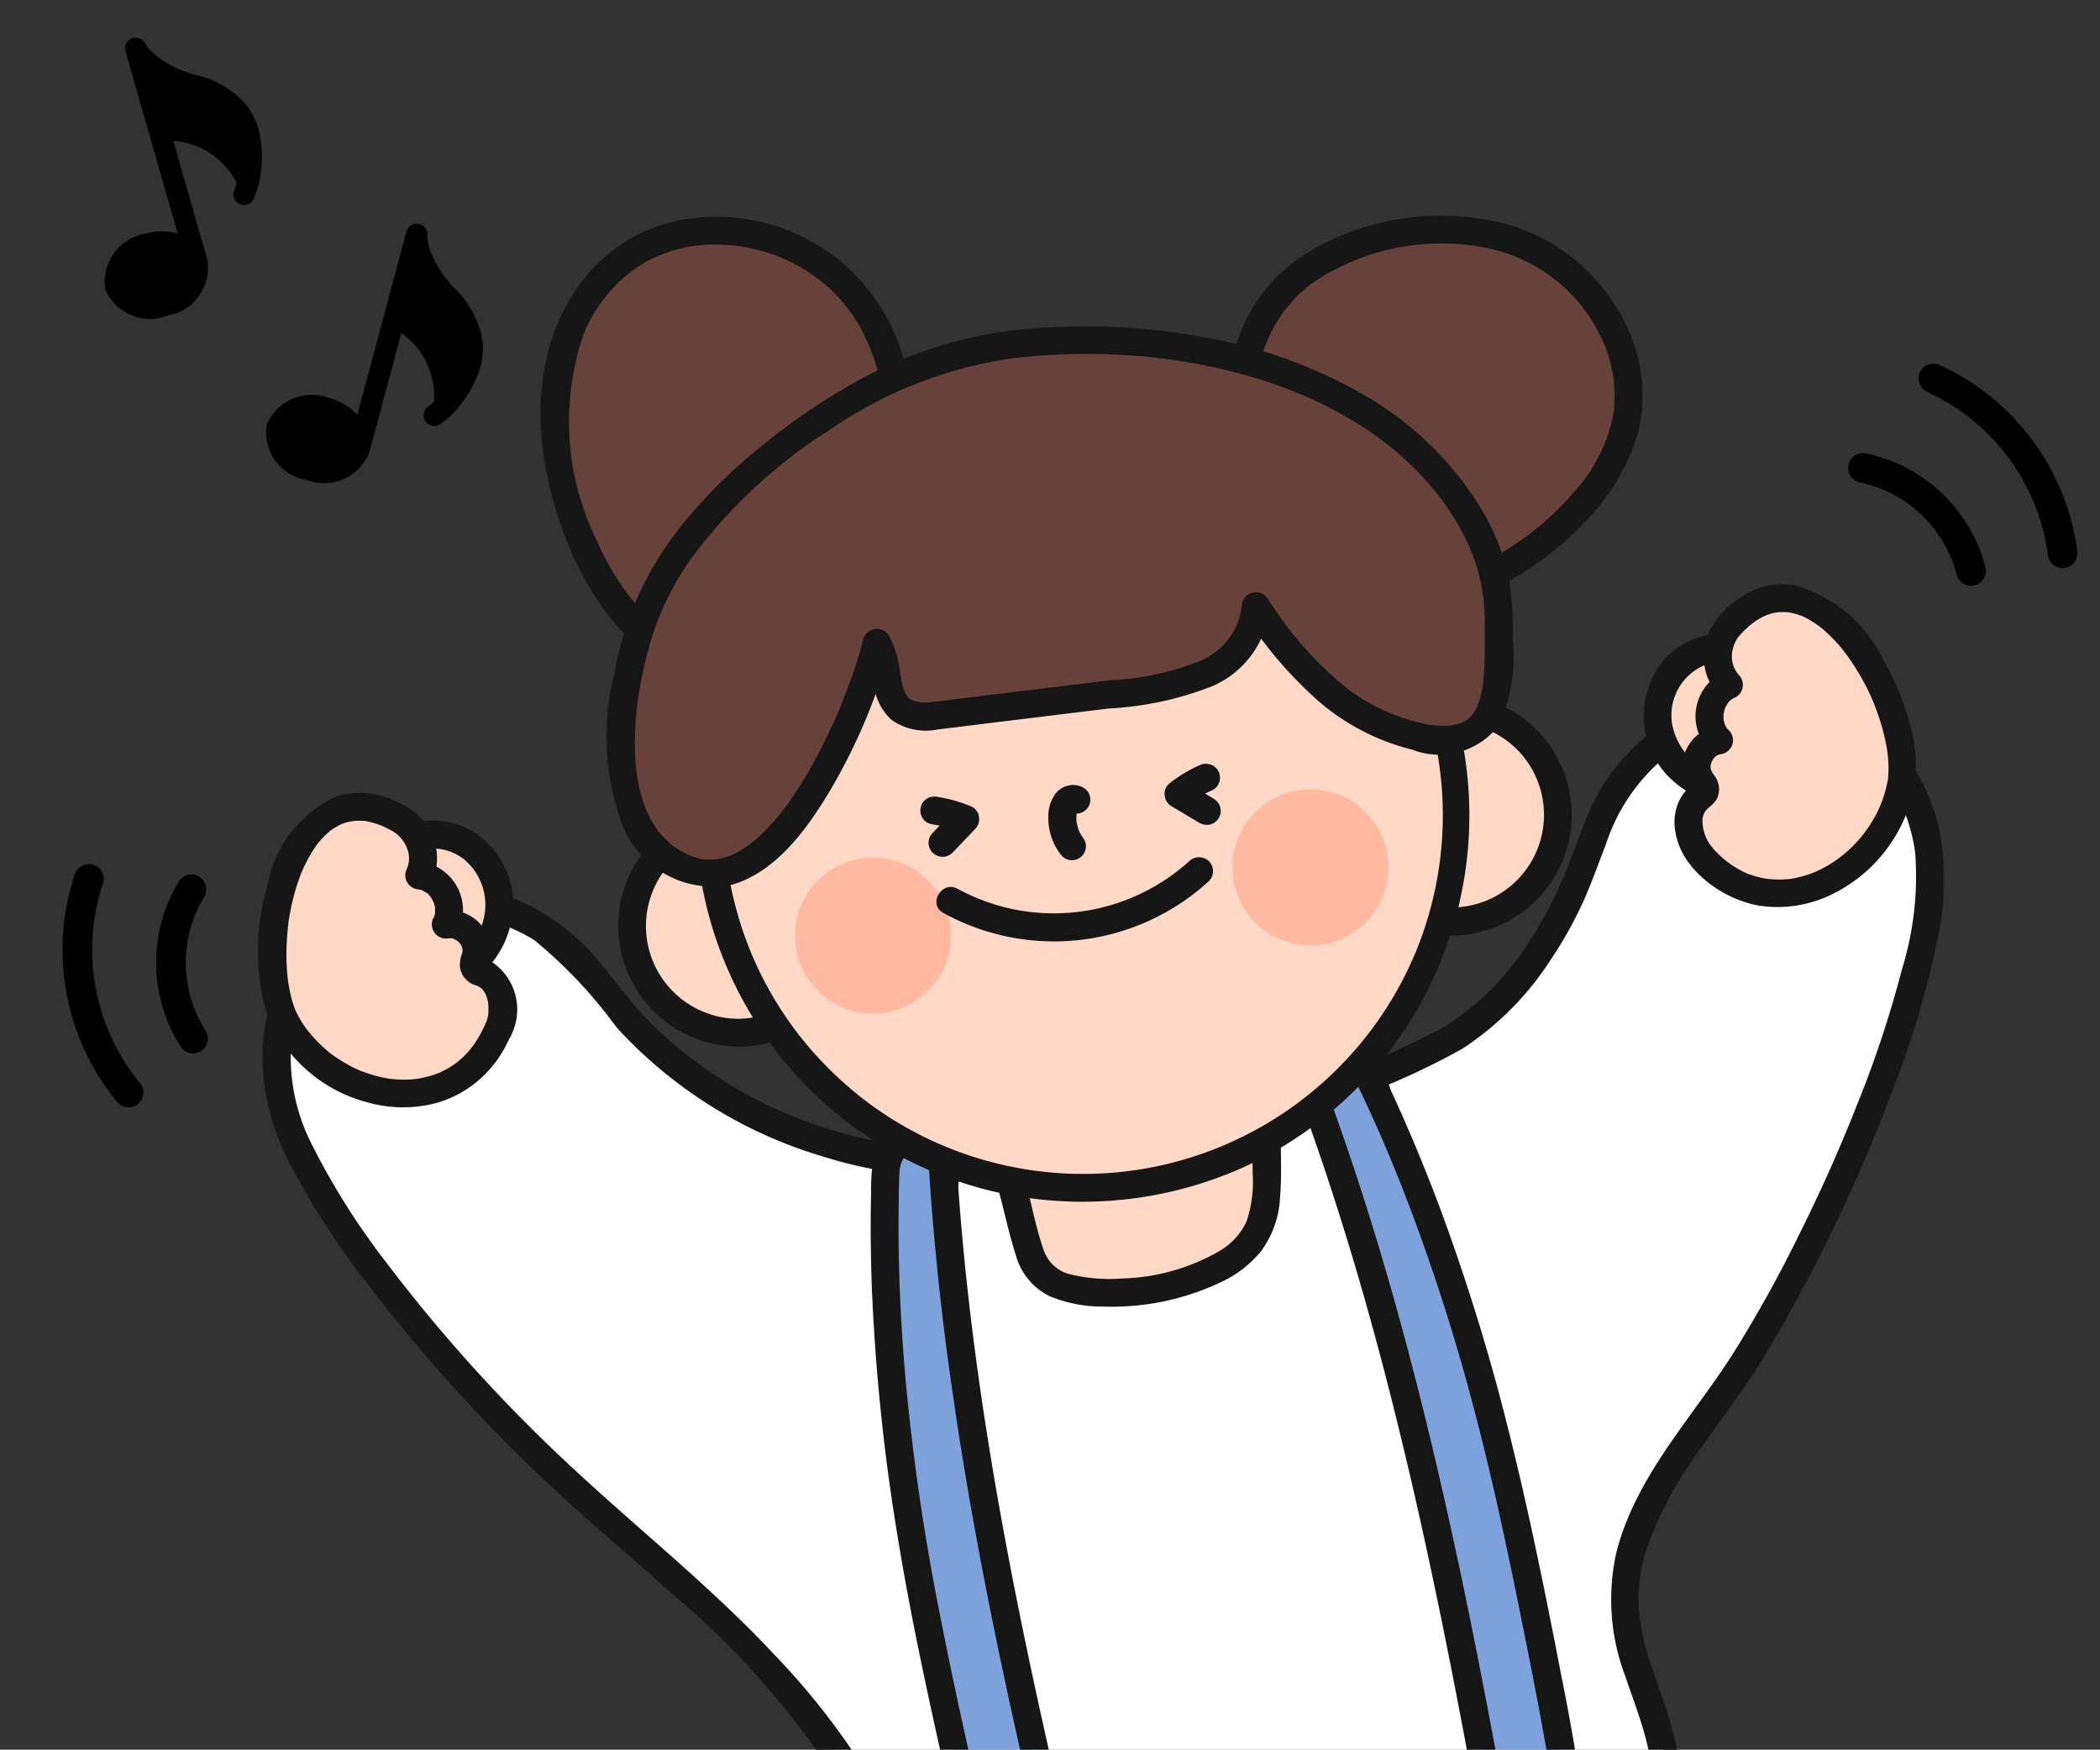 <svg xmlns="http://www.w3.org/2000/svg" xmlns:xlink="http://www.w3.org/1999/xlink" width="70.823" height="59" viewBox="0 0 70.823 59">
  <rect x="0" y="0" width="70.823" height="59" fill="#333333" stroke="none"/>
  <defs>
    <clipPath id="clip-path">
      <rect id="사각형_1069" data-name="사각형 1069" width="61.136" height="54" fill="#fff" stroke="#707070" stroke-width="1"/>
    </clipPath>
    <clipPath id="clip-path-2">
      <rect id="사각형_937" data-name="사각형 937" width="9.321" height="9.321" fill="#26282b"/>
    </clipPath>
  </defs>
  <g id="img" transform="translate(9.001 -0.942)">
    <g id="그룹_1296" data-name="그룹 1296" transform="translate(-2.001 5.942)">
      <g id="마스크_그룹_114" data-name="마스크 그룹 114" clip-path="url(#clip-path)">
        <g id="그룹_1295" data-name="그룹 1295" transform="translate(1.695 2.264)">
          <path id="패스_2293" data-name="패스 2293" d="M993.873,689.441q.04,2.831.081,5.663c.038,2.673.127,5.516,1.622,7.735,1.532,2.273,4.195,3.353,6.783,3.91.9.194,2.78.818,3.582.151.892-.743.618-3.015.7-4.029a2.132,2.132,0,0,0-.3-1.582,3.721,3.721,0,0,0-1.193-.672,3.939,3.939,0,0,1-1.549-1.747,9.533,9.533,0,0,1-1.069-4.249c-.021-1.418.638-2.33-.95-2.95a18.9,18.9,0,0,0-3.551-1" transform="translate(-968.291 -618.471)" fill="#ffd8c7"/>
          <path id="패스_2294" data-name="패스 2294" d="M992.373,688.448c.029,2.018.052,4.037.087,6.055a19.957,19.957,0,0,0,.574,5.133,8.163,8.163,0,0,0,2.637,4.13,11.881,11.881,0,0,0,4.26,2.125c.661.191,1.336.333,2,.5a7.161,7.161,0,0,0,2.086.288,1.837,1.837,0,0,0,1.621-.941,4.661,4.661,0,0,0,.41-1.943c.028-.591,0-1.184.023-1.775a2.462,2.462,0,0,0-.6-2.216,6.278,6.278,0,0,0-1.117-.584,2.683,2.683,0,0,1-.844-.723,7.059,7.059,0,0,1-1.114-2.256,8.98,8.98,0,0,1-.425-2.662c0-.563.147-1.125.115-1.687a1.716,1.716,0,0,0-.94-1.453,7.754,7.754,0,0,0-1.236-.492q-.7-.239-1.416-.423c-.454-.116-.911-.214-1.372-.3a.487.487,0,0,0-.582.33.476.476,0,0,0,.33.581,19.162,19.162,0,0,1,2.683.685,6.9,6.9,0,0,1,1.115.433c.063.035.124.073.184.113s-.075-.069.025.018l.06.054c.021.021.118.136.088.093-.043-.06.021.037.023.041l.049.091c-.048-.09,0,0,.011.046.008.03.037.212.023.076a2.332,2.332,0,0,1,.009.345c-.011.258-.05.514-.076.77a8.561,8.561,0,0,0,.118,2.343,9.919,9.919,0,0,0,.833,2.586,5.172,5.172,0,0,0,1.5,1.971,5.479,5.479,0,0,0,1,.519.916.916,0,0,1,.6.615,3.434,3.434,0,0,1,.019,1.013c-.015.252-.012.5-.011.757,0,.3,0,.606-.008.909,0,.153-.012.306-.024.458-.006.076-.013.151-.02.226,0,.042-.009.083-.015.124.01-.079-.01.06-.011.069a4,4,0,0,1-.083.393c-.017.065-.037.13-.059.194-.009.028-.02.055-.03.082-.037.1.027-.044-.019.043-.032.06-.063.12-.1.178-.014.022-.029.043-.044.065.05-.075.018-.02,0,0a1.618,1.618,0,0,1-.134.133c.071-.059-.084.045-.113.061-.077.043-.024.01,0,0-.034.013-.069.024-.1.034a1.725,1.725,0,0,1-.2.046c-.013,0-.091.011-.015,0l-.1.008c-.092.006-.184.008-.276.006a4.668,4.668,0,0,1-.913-.109c-.615-.121-1.225-.279-1.834-.424a12.6,12.6,0,0,1-4.06-1.65,7.113,7.113,0,0,1-2.741-3.344,14.325,14.325,0,0,1-.791-4.716c-.065-1.861-.064-3.726-.091-5.588q-.011-.728-.021-1.455a.474.474,0,0,0-.947,0" transform="translate(-967.264 -617.478)" fill="#161616"/>
          <path id="패스_2295" data-name="패스 2295" d="M1028.14,724.313a2.28,2.28,0,0,0-1.782.936,2.733,2.733,0,0,0-.006,1.792,3.378,3.378,0,0,1,.112,1.8,5.865,5.865,0,0,1-.971,1.458,1.48,1.48,0,0,0-.255,1.608,1.7,1.7,0,0,0,1.052.618c.6.15,1.227.188,1.811.378,1.381.449,1.914,2.108,2.98,2.954a1.619,1.619,0,0,0,1.769.368c.681-.428.592-1.526.4-2.4a56.846,56.846,0,0,0-2.021-7.066c-.345-.966-.833-2.044-1.741-2.363a3.135,3.135,0,0,0-1.352-.086" transform="translate(-989.655 -642.339)" fill="#fff"/>
          <path id="패스_2296" data-name="패스 2296" d="M1027,722.834a3.33,3.33,0,0,0-1.634.636,1.906,1.906,0,0,0-.652,1.572,17.655,17.655,0,0,0,.329,1.879,1.667,1.667,0,0,1-.092.886,2.939,2.939,0,0,1-.4.607,3.884,3.884,0,0,0-.906,1.536,1.534,1.534,0,0,0,.662,1.662,4.434,4.434,0,0,0,1.75.519,6.186,6.186,0,0,1,.9.2,2.012,2.012,0,0,1,.54.287c.068.048-.041-.034.024.017l.058.048q.058.049.113.1c.088.081.171.166.251.253.154.168.288.339.4.489.295.393.574.8.9,1.169.7.8,2.012,1.59,3,.782.836-.683.624-2,.423-2.912q-.438-2-1.019-3.962a33.613,33.613,0,0,0-1.256-3.7,3.037,3.037,0,0,0-2.271-2.085,3.974,3.974,0,0,0-1,0,.488.488,0,0,0-.474.472.476.476,0,0,0,.474.472,2.3,2.3,0,0,1,1.445.182,1.745,1.745,0,0,1,.421.389,3.648,3.648,0,0,1,.361.57,9.526,9.526,0,0,1,.535,1.321q.313.9.6,1.8.555,1.773.993,3.579c.133.546.273,1.1.368,1.65a2.814,2.814,0,0,1-.012,1.19.654.654,0,0,1-.218.341c.069-.056-.072.042-.068.039-.1.051.012.007-.1.035a.867.867,0,0,1-.257.01,2.049,2.049,0,0,1-1.086-.635,7.63,7.63,0,0,1-.768-.949,9.324,9.324,0,0,0-.827-1.024,3.317,3.317,0,0,0-1.153-.784,8.963,8.963,0,0,0-1.609-.355c-.4-.077-1.022-.183-1.176-.584-.133-.348.159-.822.389-1.126a4.763,4.763,0,0,0,.966-1.539,4.182,4.182,0,0,0-.149-2.046,3.6,3.6,0,0,1-.118-.886,1.4,1.4,0,0,1,.065-.4.714.714,0,0,1,.117-.226,2.3,2.3,0,0,1,1.408-.569.475.475,0,0,0,.331-.581.487.487,0,0,0-.582-.33" transform="translate(-988.643 -641.316)" fill="#161616"/>
          <path id="패스_2297" data-name="패스 2297" d="M1032.134,744.343a2.7,2.7,0,0,0-1.092.975,1.86,1.86,0,0,0-.369,1.44,1.288,1.288,0,0,0,.913.97,1.438,1.438,0,0,0,1.317-.394,1.618,1.618,0,0,0,.479-1.35,5.294,5.294,0,0,0-.515-1.563l-.3-.707a2.292,2.292,0,0,1-.239-.693.6.6,0,0,1,0-.077s.063-.177.029-.11a.44.44,0,0,1,.074-.1.482.482,0,0,1,.177-.09.694.694,0,0,1,.105-.024c-.08.008.151.019.071,0a.387.387,0,0,1,.3.228c0,.006.041.08.016.023a.961.961,0,0,1,.056.194c0-.019-.005-.08,0,.025a.981.981,0,0,1,0,.2c0-.025.013-.066-.009.023a1.219,1.219,0,0,1-.06.188,1.808,1.808,0,0,1-.18.309,4.688,4.688,0,0,1-.515.588c-.424.437.245,1.106.669.668.634-.654,1.312-1.507.942-2.47a1.4,1.4,0,0,0-.971-.888,1.423,1.423,0,0,0-1.3.379,1.383,1.383,0,0,0-.25,1.443c.17.51.419,1,.631,1.5a2.26,2.26,0,0,1,.315,1.317.593.593,0,0,1-.212.329.528.528,0,0,1-.345.136c-.112-.009.024.026-.083-.018.028.012-.078-.047-.083-.05.046.032-.052-.066-.019-.019a.65.65,0,0,1-.08-.138c.021.053-.01-.052-.012-.063a.3.3,0,0,1-.007-.11.847.847,0,0,1,.067-.274,1.911,1.911,0,0,1,.96-.99.475.475,0,0,0,.17-.646.486.486,0,0,0-.648-.169" transform="translate(-993.454 -654.265)" fill="#161616"/>
          <path id="패스_2298" data-name="패스 2298" d="M1052.18,716.283c-.608-1.938-.215-7.448-.292-8.552a70.184,70.184,0,0,0-1.375-9.786c-.467-2.191-.682-5.047,1.5-6.474a3.111,3.111,0,0,1,1.746-.331c1.569.012,3.36.125,4.34,1.348a5.016,5.016,0,0,1,.844,2.2c1.465,7.3.5,14.68-.086,22.03a.97.97,0,0,1-.216.646.813.813,0,0,1-.628.144q-2.681-.151-5.33-.555c-.217-.033-.382-.28-.5-.673" transform="translate(-1006.846 -619.635)" fill="#ffd8c7"/>
          <path id="패스_2299" data-name="패스 2299" d="M1051.6,715.131a5.754,5.754,0,0,1-.176-.822c0-.019-.02-.148,0-.028,0-.04-.01-.079-.015-.119-.01-.082-.019-.164-.027-.246q-.026-.261-.044-.522c-.054-.79-.066-1.584-.064-2.376,0-1.33.076-2.661.065-3.99-.008-.947-.131-1.9-.23-2.842q-.2-1.893-.5-3.773c-.2-1.228-.427-2.449-.683-3.666a11.028,11.028,0,0,1-.279-2.389,5.834,5.834,0,0,1,.111-1.215,4.028,4.028,0,0,1,.369-1.075,2.5,2.5,0,0,1,1.884-1.461,11.438,11.438,0,0,1,1.467,0,8.071,8.071,0,0,1,1.376.155,2.887,2.887,0,0,1,2.063,1.323,5.185,5.185,0,0,1,.5,1.513c.125.6.231,1.2.323,1.8.189,1.226.31,2.463.383,3.7a64.375,64.375,0,0,1-.046,7.449c-.143,2.516-.377,5.026-.59,7.537-.048.565-.057,1.189-.143,1.724a.534.534,0,0,1-.067.2c.022-.028.054.01-.033,0,.074.005-.108.007-.094.007-.286,0-.579-.029-.865-.049-1.249-.086-2.5-.211-3.738-.383l-.461-.065-.23-.034-.077-.012c-.051-.014-.048-.009.009.014-.057-.1.028.093-.03-.023.043.085-.036-.056-.038-.058a1.277,1.277,0,0,1-.115-.275.484.484,0,0,0-.582-.33.478.478,0,0,0-.331.581,1.88,1.88,0,0,0,.4.749,1.114,1.114,0,0,0,.708.293q1,.148,2.011.263.985.112,1.973.188.5.039,1.009.069a1.944,1.944,0,0,0,.809-.059c.7-.264.688-1.027.739-1.654q.079-.981.165-1.96c.113-1.307.228-2.614.329-3.922.2-2.608.352-5.223.321-7.84a43.166,43.166,0,0,0-.768-7.9,4.69,4.69,0,0,0-1.453-2.95,5.291,5.291,0,0,0-2.868-.968c-.5-.045-1-.056-1.5-.055a3.534,3.534,0,0,0-1.714.331,4.146,4.146,0,0,0-1.8,2.189c-.684,1.8-.252,3.778.116,5.6a68.982,68.982,0,0,1,1.111,7.686,20.471,20.471,0,0,1,.105,2.116c-.011.711-.034,1.421-.047,2.131a29.775,29.775,0,0,0,.173,4.87,5.541,5.541,0,0,0,.175.822c.179.579,1.093.332.913-.251" transform="translate(-1005.807 -618.608)" fill="#161616"/>
          <path id="패스_2300" data-name="패스 2300" d="M1054.8,770.006a2.372,2.372,0,0,1,.861-1.85,2.863,2.863,0,0,1,1.812-.191,3.511,3.511,0,0,0,1.825-.076,6.431,6.431,0,0,0,1.428-1.107,1.256,1.256,0,0,1,2.289.554c.18.573.249,1.188.468,1.743.52,1.313,2.223,1.665,3.13,2.626a1.517,1.517,0,0,1,.456,1.7c-.4.714-1.514.741-2.4.645a56.847,56.847,0,0,1-7.242-1.257c-.993-.239-2.108-.608-2.473-1.468a2.966,2.966,0,0,1-.151-1.321" transform="translate(-1009.983 -671.104)" fill="#fff"/>
          <path id="패스_2301" data-name="패스 2301" d="M1054.251,768.978a2.393,2.393,0,0,1,.428-1.273c-.042.053.069-.07.061-.062s.12-.1.056-.055a1.049,1.049,0,0,1,.274-.141,2.077,2.077,0,0,1,.787-.092c.555.02,1.1.156,1.658.134a2.777,2.777,0,0,0,1.69-.664,8.622,8.622,0,0,1,1.158-.951,1.091,1.091,0,0,1,.568-.163.522.522,0,0,1,.386.244,4.2,4.2,0,0,1,.464,1.462,3.652,3.652,0,0,0,.645,1.487,7.567,7.567,0,0,0,2.064,1.508,3.064,3.064,0,0,1,.9.746,1.548,1.548,0,0,1,.285.552.557.557,0,0,1-.083.511c.044-.062-.153.142-.09.095a1.187,1.187,0,0,1-.248.141c.078-.033-.075.024-.072.023-.049.016-.1.029-.147.042a2.349,2.349,0,0,1-.293.052,6.819,6.819,0,0,1-1.4-.056q-1.842-.208-3.667-.542-1.054-.192-2.1-.423c-.592-.131-1.191-.255-1.769-.442a2.865,2.865,0,0,1-1.229-.679,1.144,1.144,0,0,1-.276-.534,2.985,2.985,0,0,1-.046-.92.477.477,0,0,0-.474-.472.482.482,0,0,0-.473.472,2.939,2.939,0,0,0,.336,1.786,2.778,2.778,0,0,0,1.2.983,8.46,8.46,0,0,0,1.581.511q1,.24,2.017.442,2.036.408,4.1.666a5.5,5.5,0,0,0,3.3-.147,1.516,1.516,0,0,0,.807-1.374,2.46,2.46,0,0,0-.8-1.589,6.086,6.086,0,0,0-1.14-.822c-.2-.12-.4-.237-.6-.361-.1-.059-.189-.119-.282-.182-.05-.033-.1-.068-.146-.1a.916.916,0,0,1-.085-.064,3.148,3.148,0,0,1-.453-.442,1.913,1.913,0,0,1-.287-.56c-.2-.6-.256-1.236-.5-1.82a1.638,1.638,0,0,0-1.359-1.132,2.42,2.42,0,0,0-1.668.691,4.429,4.429,0,0,1-1.3.994,4.3,4.3,0,0,1-1.793-.018,2.94,2.94,0,0,0-1.843.295,2.3,2.3,0,0,0-.919,1.357,4.639,4.639,0,0,0-.156.888.476.476,0,0,0,.473.472.483.483,0,0,0,.474-.472" transform="translate(-1008.956 -670.076)" fill="#161616"/>
          <path id="패스_2302" data-name="패스 2302" d="M1075.979,772.7a2.017,2.017,0,0,1,.818-.9,1.042,1.042,0,0,1,.462-.175.309.309,0,0,1,.188.032c-.064-.024.081.048.075.044-.051-.03.05.056.017.011.083.115.082.141.034.3a.84.84,0,0,1-.243.339.732.732,0,0,1-.463.154,2.409,2.409,0,0,1-.736-.114c-.51-.143-1.013-.313-1.519-.468a1.774,1.774,0,0,0-1.566.072,1.349,1.349,0,0,0,.07,2.277,1.669,1.669,0,0,0,1.449.033,3.944,3.944,0,0,0,1.3-1.049.473.473,0,0,0-.67-.668,3.223,3.223,0,0,1-1,.854.97.97,0,0,1-.258.071c.084-.011-.081,0-.078,0s-.162-.015-.076,0a.466.466,0,0,1-.343-.173c.05.061-.035-.066-.036-.067.01.021.018.058-.007-.03a.379.379,0,0,1-.005-.178c-.012.081.028-.081.027-.078.045-.13-.031.042.038-.077,0,0,.046-.075.014-.031a.934.934,0,0,1,.069-.076c.043-.038.05-.045.023-.02a.6.6,0,0,1,.461-.04c.273.064.54.156.807.239.989.306,2.2.827,3.118.075a1.573,1.573,0,0,0,.593-1.2,1.2,1.2,0,0,0-.846-1.112,1.745,1.745,0,0,0-1.543.351,3.028,3.028,0,0,0-1.09,1.352.476.476,0,0,0,.331.581.485.485,0,0,0,.582-.33" transform="translate(-1022.073 -674.132)" fill="#161616"/>
          <path id="패스_2303" data-name="패스 2303" d="M1017.047,658.144q.471-.181.94-.367c.437-.174-1.575-5.969-1.725-6.446-1.089-3.457-1.794-6.706-3.794-9.811a4.507,4.507,0,0,0-1.206-1.376c-2.565-1.71-7.407,1.053-10.111,1.56-2.885.541-5.776,1.081-8.612,1.848-1.392.376-2.762.607-3.269,2.095-.543,1.594-.2,3.98-.173,5.648.058,3.668.219,7.484.362,11.068a1.1,1.1,0,0,0,.291.859,1.094,1.094,0,0,0,.756.137q5.022-.316,10.043-.637a1.856,1.856,0,0,0,.837-.187c.533-.315.613-1.04.634-1.66.036-1.086-.42-4.579,1.047-3.914.964.437,1.843,3.247,2.3,4.165a.862.862,0,0,0,.31.371.748.748,0,0,0,.52,0,85.376,85.376,0,0,0,10.849-3.357" transform="translate(-964.932 -584.32)" fill="#c08adb"/>
          <path id="패스_2304" data-name="패스 2304" d="M1016.146,657.581q.381-.146.76-.3a.857.857,0,0,0,.49-.31.819.819,0,0,0,.1-.444,5.35,5.35,0,0,0-.2-1.142c-.258-1.059-.59-2.1-.925-3.139-.222-.689-.46-1.374-.682-2.063-.6-1.856-1.081-3.747-1.748-5.58a24.529,24.529,0,0,0-1.147-2.686,13.307,13.307,0,0,0-1.557-2.507,4.263,4.263,0,0,0-3.964-1.256,21.745,21.745,0,0,0-4.482,1.222c-.656.23-1.312.464-1.981.653-.814.231-1.656.354-2.485.512-2.125.4-4.248.833-6.344,1.375-1.491.386-3.365.679-4.065,2.251a6.612,6.612,0,0,0-.451,2.552c-.018.883.047,1.765.094,2.647.051.958.052,1.919.075,2.878q.039,1.606.1,3.212t.12,3.235q.032.806.064,1.613a11.456,11.456,0,0,0,.088,1.5,1.149,1.149,0,0,0,.919.982,6.781,6.781,0,0,0,1.574-.042l3.3-.208,3.3-.209,1.648-.105a6.108,6.108,0,0,0,1.568-.171c1.438-.494,1.156-2.391,1.127-3.588-.007-.283-.009-.567,0-.85,0-.131.011-.262.022-.392.005-.063.013-.125.018-.187.01-.12-.012.073,0,0,.006-.041.012-.082.019-.122a2.842,2.842,0,0,1,.074-.319c.015-.047.033-.093.048-.14-.045.137.014-.02.034-.057.008-.016.03-.036.033-.053.01-.044-.084.076-.023.029s.115-.069,0-.017c.019-.009.035-.025.055-.034.058-.026-.053.008-.054.021a.263.263,0,0,1,.063-.018c.08-.017-.123.024-.035.006.019,0,.043.007.061,0,.045-.012-.116-.035-.036,0,.044.017.094.028.139.043-.123-.04.015.012.048.032s.05.034.075.052c-.06-.042-.04-.034,0,.009a2.745,2.745,0,0,1,.246.267c-.062-.078.05.072.07.1.049.072.1.145.141.219a12.961,12.961,0,0,1,.86,1.789c.122.295.239.592.362.886a4.213,4.213,0,0,0,.387.8.979.979,0,0,0,.728.459,2.539,2.539,0,0,0,.815-.125q.772-.187,1.54-.387,3.078-.8,6.089-1.836,1.473-.5,2.926-1.062a.487.487,0,0,0,.331-.581.477.477,0,0,0-.582-.33q-2.9,1.113-5.884,2.017-1.485.449-2.986.844-.768.2-1.539.39l-.367.088a.769.769,0,0,1-.278.045c.088.014.031.008-.01-.05a1.379,1.379,0,0,1-.117-.212c-.048-.1-.092-.2-.136-.305.046.109-.031-.074-.043-.1l-.1-.235c-.119-.293-.238-.586-.36-.877a11.309,11.309,0,0,0-.917-1.844,2.046,2.046,0,0,0-1.248-1.018,1.075,1.075,0,0,0-1.2.767,4.432,4.432,0,0,0-.228,1.52c-.013.53.012,1.06.029,1.59.007.208.013.415.005.623a2.383,2.383,0,0,1-.163.92.561.561,0,0,1-.234.278,1.4,1.4,0,0,1-.6.122c-.523.035-1.046.067-1.569.1l-6.434.408-1.648.1a4.659,4.659,0,0,1-.7.031.311.311,0,0,1-.134-.03c-.045-.025,0,.01-.057-.049.037.042-.025-.074-.008-.023a5.368,5.368,0,0,1-.1-1.315q-.03-.749-.06-1.5c-.082-2.084-.16-4.168-.215-6.252-.026-.975-.026-1.952-.067-2.927-.036-.849-.105-1.7-.115-2.547a7.6,7.6,0,0,1,.253-2.376,2.082,2.082,0,0,1,1.254-1.35c.077-.035.271-.108.413-.156.185-.061.373-.115.561-.166.4-.108.794-.212,1.191-.316,1.022-.267,2.051-.507,3.083-.729s2.069-.428,3.107-.626c.857-.164,1.731-.288,2.576-.511,1.359-.361,2.664-.9,4.006-1.323a16.21,16.21,0,0,1,2.14-.536c.2-.034.24-.039.429-.059s.359-.032.539-.037c.15,0,.3,0,.451,0,.077,0,.154.009.231.017l.114.012c-.1-.012.046.008.053.009a3.757,3.757,0,0,1,.432.1c.07.02.139.042.207.067l.081.03c.051.02.054.021.007,0l.079.036a2.592,2.592,0,0,1,.821.611,7.273,7.273,0,0,1,.783,1.112q.37.6.692,1.229c1.422,2.763,2.076,5.818,3.057,8.746.315.941.624,1.884.912,2.833.154.506.3,1.014.435,1.526.056.215.109.432.154.649.017.082.033.164.047.247.006.035.01.07.017.1.017.088-.012-.126-.005-.04,0,.02,0,.04.007.06.006.057.007.113.009.17a.279.279,0,0,0,0,.066c-.03-.069.03-.143,0-.063a.382.382,0,0,1,.1-.162c-.016.016.111-.1.081-.062l.035-.017-.145.057q-.361.143-.724.281a.486.486,0,0,0-.331.581.477.477,0,0,0,.582.33" transform="translate(-963.905 -583.301)" fill="#161616"/>
          <path id="패스_2305" data-name="패스 2305" d="M950.208,480.57c-2.49-.3-4.2-2.689-5.024-5.053a10.434,10.434,0,0,1-.625-4.658,6.187,6.187,0,0,1,2.147-4.1,5.906,5.906,0,0,1,7.817.962,7.586,7.586,0,0,1,.8,8.157" transform="translate(-934.5 -465.177)" fill="#66423b"/>
          <path id="패스_2306" data-name="패스 2306" d="M949.2,479.082a4.536,4.536,0,0,1-2.487-1.289,8.334,8.334,0,0,1-1.742-2.567,9.068,9.068,0,0,1-.5-7.048,5.042,5.042,0,0,1,1.988-2.384,4.808,4.808,0,0,1,2.624-.646,5.32,5.32,0,0,1,1.372.207,5.436,5.436,0,0,1,1.294.529,5.363,5.363,0,0,1,2.034,2.011,7.247,7.247,0,0,1,.407,6.062,6.627,6.627,0,0,1-.287.671.484.484,0,0,0,.17.646.478.478,0,0,0,.648-.169,8.413,8.413,0,0,0,.243-6.962,6.512,6.512,0,0,0-5.066-3.865,6.134,6.134,0,0,0-3.2.348,5.609,5.609,0,0,0-2.637,2.284c-1.475,2.4-1.207,5.418-.257,7.959.791,2.118,2.254,4.294,4.528,4.985a5.251,5.251,0,0,0,.865.173.475.475,0,0,0,.473-.472.485.485,0,0,0-.473-.472" transform="translate(-933.488 -464.161)" fill="#161616"/>
          <path id="패스_2307" data-name="패스 2307" d="M1017.316,472.807a2.6,2.6,0,0,1-.059-2.048,7.118,7.118,0,0,1,1.509-3.175,5.728,5.728,0,0,1,1.806-1.219,7.8,7.8,0,0,1,6.911.029,5.479,5.479,0,0,1,2.745,6.034,6.31,6.31,0,0,1-1.234,2.206,10,10,0,0,1-5.85,3.452" transform="translate(-984.171 -465.096)" fill="#66423b"/>
          <path id="패스_2308" data-name="패스 2308" d="M1016.7,471.533a1.77,1.77,0,0,1-.1-1.305,11.918,11.918,0,0,1,.427-1.5,4.694,4.694,0,0,1,1.66-2.373,7.769,7.769,0,0,1,5.771-1.222,5.485,5.485,0,0,1,4.08,3.235,4.6,4.6,0,0,1,.331,2.353,5.434,5.434,0,0,1-1.312,2.64,9.626,9.626,0,0,1-5.562,3.234.477.477,0,0,0-.33.581.484.484,0,0,0,.582.33,10.476,10.476,0,0,0,5.626-3.082,7.26,7.26,0,0,0,1.8-2.961,5.224,5.224,0,0,0-.087-2.961,6.373,6.373,0,0,0-4.316-4.143,8.719,8.719,0,0,0-6.645.912,5.362,5.362,0,0,0-2.255,2.549,11.739,11.739,0,0,0-.555,1.621,4.57,4.57,0,0,0-.222,1.687,2.133,2.133,0,0,0,.288.882c.315.519,1.134.045.817-.477" transform="translate(-983.144 -464.061)" fill="#161616"/>
          <path id="패스_2309" data-name="패스 2309" d="M966.225,516.354a7.567,7.567,0,0,0-5.092,1.543,9.177,9.177,0,0,0-2.3,3.985,12.626,12.626,0,0,1-3.294,4.953c-1.48,1.306-3.655,1.921-5.472,2.717-.517.226-1.265-.131-1.858-.066a54.518,54.518,0,0,0-7.676,1.957,12.117,12.117,0,0,1-4.834.221,15.187,15.187,0,0,1-9.456-5.208,9.19,9.19,0,0,0-3.424-3.077,7.569,7.569,0,0,0-5.32.109c-2.631,1.252-3.262,4.878-2.179,7.344a25.015,25.015,0,0,0,3.37,5.332,55.215,55.215,0,0,0,7.17,7.521,49,49,0,0,1,7.587,7.642c2.4,3.249,3.151,7.136,4.093,10.97a2.756,2.756,0,0,0,.794,1.594,2.668,2.668,0,0,0,1.8.358c5.584-.278,10.991-1.953,16.328-3.614a16,16,0,0,0,5.11-2.277,2.4,2.4,0,0,0,.852-1.008,2.577,2.577,0,0,0,.047-1.265c-.216-1.5-.619-2.991-.9-4.47-.327-1.7-1.274-3.254-1.3-5.025-.038-3.211,2.779-5.94,4.283-8.447a55.13,55.13,0,0,0,4.477-9.37,24.978,24.978,0,0,0,1.545-6.113c.263-2.679-1.464-5.932-4.355-6.307" transform="translate(-914.183 -499.86)" fill="#fff"/>
          <path id="패스_2310" data-name="패스 2310" d="M965.2,514.856a7.676,7.676,0,0,0-4.647,1.119,6.807,6.807,0,0,0-2.638,3.323c-.28.656-.5,1.335-.782,1.99a13.128,13.128,0,0,1-1.057,1.964,9.167,9.167,0,0,1-2.927,2.958,31.057,31.057,0,0,1-3.911,1.724,1.523,1.523,0,0,1-.8.187c-.366-.034-.724-.142-1.094-.141a10.909,10.909,0,0,0-2.323.382c-1.554.357-3.069.86-4.6,1.307a15.5,15.5,0,0,1-2.31.546,12.1,12.1,0,0,1-2.49.054,15.034,15.034,0,0,1-7.969-3.105,12.8,12.8,0,0,1-1.5-1.369c-.472-.506-.88-1.067-1.327-1.594a7.22,7.22,0,0,0-3.483-2.5,8.185,8.185,0,0,0-2.422-.246,6.861,6.861,0,0,0-2.309.435,4.943,4.943,0,0,0-2.535,2.266,6.674,6.674,0,0,0-.76,3.325,8.079,8.079,0,0,0,1.035,3.543,26.149,26.149,0,0,0,2.537,3.885q1.479,1.926,3.121,3.718t3.431,3.426c1.176,1.075,2.4,2.1,3.58,3.167a28.472,28.472,0,0,1,6.066,7.009,33.433,33.433,0,0,1,2.789,8.432,6.847,6.847,0,0,0,.649,2.018,2.228,2.228,0,0,0,1.8,1.015,12.987,12.987,0,0,0,2.355-.112c.845-.081,1.687-.19,2.525-.322a72.3,72.3,0,0,0,9.729-2.384c1.545-.469,3.108-.914,4.625-1.47a14.947,14.947,0,0,0,2.111-.94,6.082,6.082,0,0,0,1.794-1.349,2.68,2.68,0,0,0,.425-2.234c-.121-.823-.3-1.637-.476-2.449s-.319-1.628-.523-2.429c-.187-.735-.464-1.443-.7-2.161a7.668,7.668,0,0,1-.469-2.182,5.66,5.66,0,0,1,.282-1.888,12.926,12.926,0,0,1,1.853-3.411c.757-1.085,1.564-2.132,2.239-3.272q1.259-2.127,2.324-4.36t1.936-4.567a30.378,30.378,0,0,0,1.392-4.663,9.244,9.244,0,0,0,.111-4,6.828,6.828,0,0,0-1.639-3.083,4.97,4.97,0,0,0-2.9-1.543.49.49,0,0,0-.582.33.475.475,0,0,0,.331.581c2.239.31,3.683,2.4,3.982,4.524a10.6,10.6,0,0,1-.445,3.951,37.016,37.016,0,0,1-1.534,4.614q-.865,2.194-1.923,4.305a43.5,43.5,0,0,1-2.272,4.088c-1.382,2.149-3.254,4.108-3.9,6.645a7.265,7.265,0,0,0,.3,4.182c.23.688.495,1.367.681,2.069.2.761.33,1.544.5,2.313.184.829.367,1.66.5,2.5a2.891,2.891,0,0,1,.041,1.036,1.552,1.552,0,0,1-.576.818,11.35,11.35,0,0,1-3.834,1.917c-3.089,1.033-6.234,1.978-9.4,2.745-1.569.38-3.152.7-4.75.935q-1.212.175-2.435.268a5.131,5.131,0,0,1-2.128-.048c-.583-.225-.747-.875-.884-1.421-.176-.7-.339-1.4-.51-2.106-.349-1.432-.718-2.863-1.206-4.255a19.221,19.221,0,0,0-1.874-3.97,24.669,24.669,0,0,0-2.869-3.579c-2.115-2.254-4.532-4.172-6.79-6.275a53.412,53.412,0,0,1-6.272-6.925,24.392,24.392,0,0,1-2.475-3.922,6.465,6.465,0,0,1-.724-3.2,5.4,5.4,0,0,1,.949-2.879,4.246,4.246,0,0,1,3.023-1.662,6.165,6.165,0,0,1,4.228.809,15.942,15.942,0,0,1,2.788,2.955,15.329,15.329,0,0,0,6.993,4.361,14.831,14.831,0,0,0,4.52.677,16.49,16.49,0,0,0,4.574-.872c1.525-.458,3.046-.946,4.61-1.254.344-.067.689-.128,1.036-.171a3.3,3.3,0,0,1,.981.048,2.867,2.867,0,0,0,.982.04,5.141,5.141,0,0,0,.94-.365,25.073,25.073,0,0,0,3.88-1.744,10.157,10.157,0,0,0,3.013-3.048,13.417,13.417,0,0,0,1.048-1.871c.292-.634.516-1.294.774-1.942a6.367,6.367,0,0,1,2.339-3.233A6.819,6.819,0,0,1,965.2,515.8a.475.475,0,0,0,.473-.472.484.484,0,0,0-.473-.472" transform="translate(-913.156 -498.835)" fill="#161616"/>
          <path id="패스_2311" data-name="패스 2311" d="M981.482,562.672c-.72-.809-1.615.187-1.645,1.016a68.695,68.695,0,0,0,1.757,16.868c1.107,5.134,2.3,10.761,4.466,15.487a.546.546,0,0,0,.208.278.452.452,0,0,0,.281.016l.881-.138c1.044-.164-.837-5.741-1.09-6.779-.7-2.863-1.379-5.732-2-8.619a118.521,118.521,0,0,1-2.561-17.155,1.632,1.632,0,0,0-.232-.891c-.022-.03-.045-.057-.068-.083" transform="translate(-958.662 -531.415)" fill="#7fa1db"/>
          <path id="패스_2312" data-name="패스 2312" d="M980.789,561.33a1.217,1.217,0,0,0-1.539-.259,1.962,1.962,0,0,0-.878,1.312,6.683,6.683,0,0,0-.055.988q-.012.538-.013,1.075,0,1.054.039,2.109a68.486,68.486,0,0,0,.881,8.467c.436,2.67,1.015,5.314,1.606,7.953.572,2.554,1.193,5.1,1.991,7.593.389,1.215.822,2.417,1.316,3.594q.2.465.4.926c.145.322.3.633.685.71a3.168,3.168,0,0,0,1.048-.112,1.2,1.2,0,0,0,.487-.137c.477-.3.455-1,.412-1.487a14.478,14.478,0,0,0-.4-2.162c-.3-1.228-.714-2.425-1.016-3.652-.682-2.775-1.337-5.559-1.938-8.353-.595-2.763-1.135-5.54-1.577-8.332s-.781-5.578-.98-8.387a2.937,2.937,0,0,0-.476-1.846.473.473,0,1,0-.67.668,1.02,1.02,0,0,1,.158.578c.025.341.046.682.072,1.023q.078,1.016.178,2.031.2,2.052.493,4.095c.373,2.674.846,5.334,1.38,7.981.54,2.679,1.144,5.345,1.776,8,.246,1.034.467,2.08.755,3.1.154.546.32,1.089.476,1.634.2.714.4,1.431.563,2.155.077.339.146.681.2,1.024l.019.125c.008.052.013.1,0,.014.01.077.019.155.027.233.013.13.021.26.023.39,0,.057,0,.115,0,.172,0,.025,0,.049,0,.074s-.021.133,0,.04-.009.042-.017.07-.013.042-.018.063c-.018.079.019-.041.019-.041-.045.033-.083.107.013,0-.073.081.106-.055.011-.008.127-.065.061-.027-.038-.011l-.514.081-.22.034c-.084.013-.086,0,0,.056.108.068.01-.033-.019-.094s-.065-.142-.1-.213c-.119-.264-.235-.528-.346-.8q-.352-.846-.665-1.708a66.047,66.047,0,0,1-2.091-7.173c-.591-2.46-1.138-4.935-1.624-7.418a75.816,75.816,0,0,1-1.154-7.979c-.116-1.337-.191-2.677-.216-4.019q-.019-1.016,0-2.033,0-.25.012-.5c0-.077,0-.154.007-.231,0-.042,0-.083.005-.125,0-.023.012-.073,0-.023a1.1,1.1,0,0,1,.239-.544c-.027.035.058-.061.072-.076s.094-.084.08-.074.067-.04.088-.052c.047-.026,0,0-.011,0,.028-.011.056-.016.084-.026.009,0,.075-.009.023-.005s.022,0,.024,0,.078,0,.025,0,.016,0,.025.011c-.062-.052.068.036.059.03a1.356,1.356,0,0,1,.124.119c.417.446,1.085-.224.67-.668" transform="translate(-957.635 -530.407)" fill="#161616"/>
          <path id="패스_2313" data-name="패스 2313" d="M1025.121,553.666c.331-1.03,1.553-.481,1.916.266a68.736,68.736,0,0,1,5.228,16.137c1.068,5.142,2.258,10.769,2.19,15.967a.547.547,0,0,1-.078.339.458.458,0,0,1-.25.127l-.863.229c-1.021.271-1.561-5.588-1.75-6.639-.522-2.9-1.061-5.8-1.666-8.688a118.589,118.589,0,0,0-4.608-16.724,1.636,1.636,0,0,1-.149-.909c.009-.036.018-.071.029-.1" transform="translate(-989.642 -525.062)" fill="#7fa1db"/>
          <path id="패스_2314" data-name="패스 2314" d="M1024.568,552.763c.026-.074-.007-.006.028-.07.014-.026.029-.052.046-.077,0,.007-.046.051-.01.013.014-.015.094-.086.052-.055s.006,0,.014-.005c.1-.056-.057.013,0-.005.018-.005.125-.031.061-.02s.06,0,.085,0c.083-.008-.056-.02.027,0,.052.013.1.027.154.042.081.024-.036-.025.039.017.038.02.075.039.112.061a1.441,1.441,0,0,1,.126.084l-.01-.007.065.057c.037.035.072.071.107.108.015.016.029.032.042.048-.005-.006-.04-.055-.009-.011a1.957,1.957,0,0,1,.166.3q.849,1.754,1.562,3.569a67.556,67.556,0,0,1,2.43,7.493c.664,2.512,1.19,5.055,1.7,7.6.521,2.578,1.007,5.168,1.307,7.783.149,1.293.254,2.591.29,3.891q.014.483.014.966c0,.154,0,.308,0,.462,0,.027,0,.118-.01.113-.06-.03.218-.154-.007-.093-.076.02-.851.233-.853.225s.158-.014.066-.014c-.029,0,.143.027.074.008s.091.041.062.028a.275.275,0,0,1-.05-.03c-.016-.012.089.092.046.035a.382.382,0,0,0-.042-.042c-.091-.086.051.09-.021-.027a2.5,2.5,0,0,1-.146-.269c-.009-.02-.049-.115-.02-.042s-.007-.018-.013-.036c-.025-.066-.049-.132-.073-.2-.049-.143-.092-.287-.133-.432a19.837,19.837,0,0,1-.436-2.1q-.089-.543-.165-1.089l-.036-.254c-.005-.038-.01-.077-.016-.115s-.022-.163-.015-.106-.006-.047-.009-.065l-.016-.125c-.011-.08-.021-.159-.032-.239-.08-.609-.169-1.211-.279-1.815-.5-2.746-1.012-5.489-1.586-8.22-.555-2.643-1.162-5.276-1.856-7.886s-1.48-5.209-2.385-7.76q-.159-.448-.323-.894a1.265,1.265,0,0,1-.133-.8.474.474,0,0,0-.913-.251,3.381,3.381,0,0,0,.4,2.05q.357,1,.69,2.012.66,2,1.233,4.027c.77,2.709,1.435,5.447,2.036,8.2.62,2.836,1.17,5.686,1.694,8.541.116.633.238,1.265.344,1.9.015.09.028.181.041.271.008.057.016.114.024.171.013.094-.007-.052,0-.018s.01.075.015.113c.095.715.187,1.43.3,2.143.115.752.243,1.5.425,2.244a4.226,4.226,0,0,0,.684,1.683.851.851,0,0,0,.648.336,3.234,3.234,0,0,0,.768-.179c.347-.092.711-.165.875-.525a2.463,2.463,0,0,0,.091-1.006q0-.5-.017-1-.032-1.015-.115-2.028a74.964,74.964,0,0,0-1.2-8.232c-.516-2.67-1.054-5.342-1.711-7.982a70.69,70.69,0,0,0-2.414-7.844q-.736-1.955-1.612-3.854a4.043,4.043,0,0,0-.85-1.429,1.787,1.787,0,0,0-1.262-.5,1.236,1.236,0,0,0-1.08.91.477.477,0,0,0,.331.581.482.482,0,0,0,.582-.33" transform="translate(-988.632 -524.033)" fill="#161616"/>
          <path id="패스_2315" data-name="패스 2315" d="M1000.917,554q.008,1.948.016,3.9a4.354,4.354,0,0,1-.334,2.075,3.477,3.477,0,0,1-1.881,1.46,8.3,8.3,0,0,1-3.773.541,2.377,2.377,0,0,1-1.687-.7,2.734,2.734,0,0,1-.441-1.052l-.964-3.685" transform="translate(-966.909 -525.679)" fill="#ffd8c7"/>
          <path id="패스_2316" data-name="패스 2316" d="M999.415,553.007q.009,1.982.016,3.965a4.192,4.192,0,0,1-.206,1.639,2.254,2.254,0,0,1-.947,1.015,6.941,6.941,0,0,1-3.273.907,5.54,5.54,0,0,1-1.666-.128,1.247,1.247,0,0,1-.937-.783c-.239-.652-.373-1.356-.549-2.028l-.571-2.181a.474.474,0,0,0-.913.251l.551,2.106c.172.659.317,1.333.527,1.981a2.178,2.178,0,0,0,1.139,1.379,4.653,4.653,0,0,0,1.838.35,8.572,8.572,0,0,0,3.9-.806,3.837,3.837,0,0,0,1.389-1.059,3.329,3.329,0,0,0,.645-1.851c.06-.763.018-1.539.016-2.3q-.006-1.228-.01-2.455a.474.474,0,0,0-.947,0" transform="translate(-965.881 -524.686)" fill="#161616"/>
          <path id="패스_2317" data-name="패스 2317" d="M1034.138,523.924a3.6,3.6,0,1,0-1.579-6.127" transform="translate(-994.767 -500.218)" fill="#ffd8c7"/>
          <path id="패스_2318" data-name="패스 2318" d="M1032.991,523.363a4.07,4.07,0,1,0-1.788-6.916.477.477,0,0,0,0,.668.482.482,0,0,0,.669,0,3.158,3.158,0,0,1,2.546-.8c-.077-.01.1.016.086.015.052.009.1.02.157.032.1.024.205.051.306.084a2.537,2.537,0,0,1,.513.221,3.1,3.1,0,0,1,.948.783,3.125,3.125,0,0,1-1.468,4.937,3.19,3.19,0,0,1-1.717.063c-.593-.141-.845.769-.252.911" transform="translate(-993.746 -499.202)" fill="#161616"/>
          <path id="패스_2319" data-name="패스 2319" d="M958.269,535.385a3.6,3.6,0,1,1-.369-6.315" transform="translate(-940.155 -508.366)" fill="#ffd8c7"/>
          <path id="패스_2320" data-name="패스 2320" d="M957,533.973a3.243,3.243,0,0,1-1.436.467,2.991,2.991,0,0,1-1.2-.148,3.127,3.127,0,1,1,2.268-5.819.488.488,0,0,0,.648-.169.476.476,0,0,0-.17-.646,4.173,4.173,0,0,0-3.58.02,4.071,4.071,0,1,0,3.949,7.112.473.473,0,0,0-.478-.816" transform="translate(-939.128 -507.362)" fill="#161616"/>
          <path id="패스_2321" data-name="패스 2321" d="M961.226,502.845a12.6,12.6,0,1,0,10.506-14.363,12.6,12.6,0,0,0-10.506,14.363" transform="translate(-945.842 -480.687)" fill="#ffd8c7"/>
          <path id="패스_2322" data-name="패스 2322" d="M959.743,501.947a13.053,13.053,0,0,0,10.376,10.736,13.27,13.27,0,0,0,8.069-.982,13.051,13.051,0,1,0-18.615-11.81,13.689,13.689,0,0,0,.17,2.057.477.477,0,0,0,.582.33.484.484,0,0,0,.331-.581,12.1,12.1,0,0,1,6.146-12.42,12.131,12.131,0,0,1,13.918,1.57,12.1,12.1,0,0,1,3.134,13.683,12.149,12.149,0,0,1-18.6,4.945c-.182-.138-.46-.37-.67-.557q-.352-.314-.679-.653a11.714,11.714,0,0,1-1.133-1.359,12.016,12.016,0,0,1-1.675-3.349,12.864,12.864,0,0,1-.436-1.86.477.477,0,0,0-.582-.33.484.484,0,0,0-.331.581" transform="translate(-944.815 -479.664)" fill="#161616"/>
          <path id="패스_2323" data-name="패스 2323" d="M1017,528.557a2.631,2.631,0,1,0,2.194-3,2.631,2.631,0,0,0-2.194,3" transform="translate(-984.098 -506.171)" fill="#ffb9a1"/>
          <path id="패스_2324" data-name="패스 2324" d="M970.244,535.861a2.631,2.631,0,1,0,2.194-3,2.63,2.63,0,0,0-2.194,3" transform="translate(-952.097 -511.175)" fill="#ffb9a1"/>
          <path id="패스_2325" data-name="패스 2325" d="M998.36,525.08a.756.756,0,0,0-.81.231,1.248,1.248,0,0,0-.26.786,2.015,2.015,0,0,0,.385,1.249.518.518,0,0,0,.283.217.486.486,0,0,0,.365-.048.476.476,0,0,0,.217-.282.458.458,0,0,0-.048-.364,1.653,1.653,0,0,1-.193-.333l.048.113a1.7,1.7,0,0,1-.115-.421l.017.126a1.629,1.629,0,0,1,0-.409l-.017.126a.9.9,0,0,1,.049-.193l-.048.113c.01-.023.021-.044.033-.066.035-.067-.06.06-.024.028s.015.008-.037.024a.584.584,0,0,0,.058-.031l-.113.048a.415.415,0,0,1,.084-.022l-.126.017a.341.341,0,0,1,.064,0l-.126-.017a.3.3,0,0,1,.061.019.474.474,0,0,0,.365-.048.472.472,0,0,0,.17-.646.562.562,0,0,0-.283-.217" transform="translate(-970.629 -505.837)" fill="#161616"/>
          <path id="패스_2326" data-name="패스 2326" d="M983.98,527.22A4.26,4.26,0,0,1,985,527.5l-.113-.048.018.008-.1-.742-.763.8a.491.491,0,0,0-.139.334.474.474,0,0,0,.808.334l.763-.8a.466.466,0,0,0,.13-.4.35.35,0,0,0-.056-.176.476.476,0,0,0-.17-.169,4.708,4.708,0,0,0-1.152-.334.36.36,0,0,0-.189-.009.352.352,0,0,0-.176.056.472.472,0,0,0-.17.646.457.457,0,0,0,.283.217" transform="translate(-961.283 -506.696)" fill="#161616"/>
          <path id="패스_2327" data-name="패스 2327" d="M1010.87,522.826a4.706,4.706,0,0,0-1.02.627.443.443,0,0,0-.13.4.464.464,0,0,0,.226.345l.949.566a.491.491,0,0,0,.365.047.472.472,0,0,0,.113-.863l-.949-.565q.048.371.1.742l.046-.036-.1.074a4.27,4.27,0,0,1,.878-.517.474.474,0,0,0,.218-.282.473.473,0,0,0-.331-.581l-.126-.017a.472.472,0,0,0-.239.065" transform="translate(-979.133 -504.277)" fill="#161616"/>
          <path id="패스_2328" data-name="패스 2328" d="M980.35,483.561c-2.931-5.212-10.228-6.668-15.7-5.948a15.623,15.623,0,0,0-7.521,3.4,13.4,13.4,0,0,0-4.88,6.256c-.753,2.4-1.348,6.838,1.6,8.011,3.151,1.255,5.867-5.37,6.417-7.634.447.708.177,1.821.868,2.295a1.809,1.809,0,0,0,1.25.148l6.332-.775a8.009,8.009,0,0,0,2.763-.68,2.71,2.71,0,0,0,1.565-2.226,11.523,11.523,0,0,0,3.389,3.557c.928.567,2.836,1.34,3.908.73s.873-2.672.9-3.72a6.665,6.665,0,0,0-.89-3.409" transform="translate(-939.38 -473.228)" fill="#66423b"/>
          <path id="패스_2329" data-name="패스 2329" d="M979.72,482.293a11.065,11.065,0,0,0-3.947-3.967,16.412,16.412,0,0,0-5.346-1.989,21.539,21.539,0,0,0-5.642-.344,14.327,14.327,0,0,0-6.441,1.91,21.755,21.755,0,0,0-2.937,2.012,17.679,17.679,0,0,0-2.475,2.376,11.59,11.59,0,0,0-1.839,2.9,12.078,12.078,0,0,0-.736,2.487,8.628,8.628,0,0,0,.276,5.064,3.276,3.276,0,0,0,3.713,2.022c1.457-.429,2.485-1.835,3.233-3.07a19.556,19.556,0,0,0,1.887-4.21c.079-.248.151-.5.213-.75l-.865.113a3.672,3.672,0,0,1,.3,1.173,1.944,1.944,0,0,0,.579,1.173,2,2,0,0,0,1.583.338c.646-.075,1.292-.158,1.937-.237l3.831-.469a11.076,11.076,0,0,0,3.5-.758,3.216,3.216,0,0,0,1.924-2.7l-.882.238a13.789,13.789,0,0,0,2.607,3.042,7.7,7.7,0,0,0,3.076,1.566,2.534,2.534,0,0,0,2.921-.814,5.572,5.572,0,0,0,.476-2.883,10.989,10.989,0,0,0-.114-1.959,7.5,7.5,0,0,0-.839-2.271c-.3-.532-1.114-.056-.817.477a6.731,6.731,0,0,1,.678,1.737,6.982,6.982,0,0,1,.144,1.659c0,.419.008.838-.011,1.257-.005.107-.012.214-.021.321q-.008.086-.017.172c0,.025-.005.049-.008.073.007-.052,0-.006,0,.019a3.637,3.637,0,0,1-.152.639c-.008.025-.054.139-.041.109s-.032.063-.041.081c-.023.044-.047.087-.074.129-.016.025-.107.139-.048.072-.027.031-.054.061-.083.09s-.11.1-.075.07-.055.034-.072.044-.053.03-.08.044c-.008,0-.087.039-.051.025a1.553,1.553,0,0,1-.542.1,2.922,2.922,0,0,1-.685-.059,6.484,6.484,0,0,1-2.69-1.236,12.212,12.212,0,0,1-2.621-2.98.478.478,0,0,0-.882.238,2.286,2.286,0,0,1-1.362,1.834,9.036,9.036,0,0,1-3.041.667l-3.518.431-1.72.21c-.264.032-.529.071-.795.094a1.355,1.355,0,0,1-.663-.048.331.331,0,0,1-.153-.113c-.1-.1.032.062-.043-.051a1.1,1.1,0,0,1-.09-.165c.009.021.025.068-.005-.021-.021-.062-.04-.125-.056-.189-.025-.1-.044-.2-.062-.3a3.754,3.754,0,0,0-.39-1.348.479.479,0,0,0-.865.113,14.425,14.425,0,0,1-.512,1.616q-.092.248-.191.494c-.034.085-.069.17-.1.254l-.019.046-.06.14q-.233.536-.5,1.058a14.414,14.414,0,0,1-1.206,2.007l-.078.106c-.014.02-.078.1-.032.043-.061.079-.124.157-.188.234-.111.134-.227.263-.347.389s-.244.244-.374.358c-.062.054-.127.107-.192.159.064-.051.007-.005-.024.017l-.105.075a3.511,3.511,0,0,1-.4.238l-.094.045c-.085.042.012,0-.012.007-.073.028-.147.056-.222.078s-.128.036-.192.049l-.1.019c-.112.02.081,0-.036,0a3.083,3.083,0,0,1-.411,0c.093.007.034.005-.024-.005l-.1-.021a2.223,2.223,0,0,1-.218-.063l-.1-.037c.072.028-.059-.026-.078-.036-.088-.041-.174-.086-.258-.135s-.149-.092-.22-.142l-.069-.051c.007.005.053.043.012.009s-.076-.063-.113-.1a3.015,3.015,0,0,1-.371-.4c.049.063-.009-.014-.025-.037s-.047-.068-.07-.1c-.049-.076-.1-.153-.139-.233s-.085-.162-.123-.245c-.011-.025-.05-.117-.02-.043-.019-.047-.037-.093-.055-.14a5.566,5.566,0,0,1-.276-1.113c-.008-.056,0,0,0,.013l-.009-.068c-.005-.045-.01-.091-.015-.136-.011-.107-.019-.215-.025-.322-.012-.2-.015-.4-.013-.607a11.113,11.113,0,0,1,.081-1.2c.005-.046.011-.092.017-.139-.011.085.009-.058.012-.081.014-.1.03-.2.047-.295q.049-.288.109-.573.11-.519.259-1.03a9.567,9.567,0,0,1,1.33-2.749,17.224,17.224,0,0,1,4.726-4.41,14.447,14.447,0,0,1,6.1-2.4,21.027,21.027,0,0,1,5.287.023c.139.018.41.059.611.092q.341.057.681.126.678.138,1.346.325a15.339,15.339,0,0,1,2.476.921q.608.292,1.185.643c.342.209.757.492,1.024.7a10.517,10.517,0,0,1,1,.876q.235.234.454.483.1.115.2.234l.1.119.048.06c.052.066-.031-.041.02.026a9.648,9.648,0,0,1,.726,1.1.474.474,0,0,0,.817-.477" transform="translate(-938.341 -472.199)" fill="#161616"/>
          <path id="패스_2330" data-name="패스 2330" d="M985.566,534.667a7.731,7.731,0,0,0,8.957-1.076.477.477,0,0,0,0-.668.482.482,0,0,0-.669,0,6.808,6.808,0,0,1-6.016,1.6,6.88,6.88,0,0,1-1.794-.672c-.535-.292-1.013.524-.478.816" transform="translate(-962.445 -511.146)" fill="#161616"/>
          <path id="패스_2331" data-name="패스 2331" d="M926.318,531.382c-.1-.158.029-.357.165-.483a2.209,2.209,0,0,1,2.572-.232,2.454,2.454,0,0,1,1.111,2.368,2.784,2.784,0,0,1-1.6,2.116" transform="translate(-922.032 -509.483)" fill="#ffd8c7"/>
          <path id="패스_2332" data-name="패스 2332" d="M925.727,530.128s.025.168.023.167.014-.033.028-.043.07-.064.1-.09a1.792,1.792,0,0,1,.277-.173,1.926,1.926,0,0,1,.568-.163,1.734,1.734,0,0,1,1.251.343,2,2,0,0,1,.513,2.457,2.437,2.437,0,0,1-1.16,1.1.476.476,0,0,0-.17.646.485.485,0,0,0,.648.169,3.162,3.162,0,0,0,1.773-3.479,2.907,2.907,0,0,0-1.144-1.725,2.71,2.71,0,0,0-2.033-.416c-.743.128-1.905.781-1.495,1.682a.478.478,0,0,0,.648.169.483.483,0,0,0,.17-.646" transform="translate(-921.033 -508.468)" fill="#161616"/>
          <path id="패스_2333" data-name="패스 2333" d="M921.964,534.888c-1.383,3.229-5.545,2.5-7.1-.178-1.342-2.3.017-9.16,3.82-6.918a1.5,1.5,0,0,1,.619,1.876,1.176,1.176,0,0,1,.894,1.661.9.9,0,0,1,1.018,1.055c-.041.15-.119.326-.02.447a.482.482,0,0,0,.222.117,1.453,1.453,0,0,1,.552,1.941" transform="translate(-913.868 -507.419)" fill="#ffd8c7"/>
          <path id="패스_2334" data-name="패스 2334" d="M920.5,533.626a4.292,4.292,0,0,1-.289.557c-.05.08-.1.159-.159.236-.032.044,0,0,0,0l-.043.054c-.034.041-.068.081-.1.12a3.084,3.084,0,0,1-.415.388c.062-.047-.02.013-.041.028l-.105.071q-.115.073-.235.136c-.036.019-.074.038-.111.056-.017.008-.118.054-.076.035s-.06.023-.078.03c-.045.017-.091.032-.136.047a3.6,3.6,0,0,1-.5.12l-.061.009c.007,0,.079-.009.023,0l-.124.012c-.1.008-.194.012-.291.012a3.95,3.95,0,0,1-.525-.033c.085.011-.01,0-.042-.008l-.126-.023q-.136-.027-.271-.063c-.175-.047-.345-.106-.515-.17-.083-.031.033.017-.048-.019l-.12-.055c-.086-.041-.171-.084-.255-.13a4.881,4.881,0,0,1-.489-.307c-.017-.013-.1-.075-.078-.056s-.058-.047-.075-.06c-.075-.061-.149-.125-.221-.191a4.7,4.7,0,0,1-.391-.408c-.029-.034-.058-.07-.086-.105s0,0,0,.006l-.041-.055c-.059-.081-.115-.162-.169-.246a3.539,3.539,0,0,1-.21-.378c-.028-.058-.022-.055,0,.008-.01-.027-.022-.055-.032-.082-.023-.061-.045-.122-.065-.185-.04-.126-.074-.254-.1-.383s-.054-.275-.075-.413c0-.027.009.085,0-.012,0-.035-.008-.07-.011-.1-.008-.077-.015-.155-.02-.232a7.658,7.658,0,0,1-.006-.949q.012-.24.039-.478c0-.038.009-.077.013-.115.01-.095-.011.066,0-.028s.025-.166.039-.248a7.885,7.885,0,0,1,.224-.95c.045-.149.1-.3.151-.441l.04-.1.021-.051-.012.029c.032-.071.063-.142.1-.212.063-.131.132-.259.207-.384.035-.058.071-.115.109-.172.022-.032.044-.064.067-.1.012-.016.082-.11.042-.058s.022-.028.034-.041.041-.049.063-.073c.044-.051.091-.1.14-.15s.089-.086.136-.126l.07-.059c.058-.051-.075.049.013-.008a3.522,3.522,0,0,1,.318-.189c.056-.028.06-.025-.005,0l.082-.032a1.875,1.875,0,0,1,.184-.055c.05-.013.234-.034.095-.024.067,0,.132-.013.2-.015s.127,0,.19,0l.1.009c.054,0-.044-.006-.044-.006l.066.011a2.946,2.946,0,0,1,.43.118l.107.041c.05.02-.017-.008-.022-.009l.055.025c.081.039.162.078.241.122a1.137,1.137,0,0,1,.621.834.891.891,0,0,1-.058.46.48.48,0,0,0,.409.711c-.079-.009.021.005.037.01a.888.888,0,0,1,.11.036c-.089-.039.14.1.071.043a.691.691,0,0,1,.237.284c.007.012.049.1.022.037a.9.9,0,0,1,.03.089c.012.038.02.076.028.114s0-.048,0,.036c0,.039,0,.077,0,.116,0,.074.029-.094,0,.035-.008.03-.014.06-.023.089-.04.128.037-.062-.027.06a.479.479,0,0,0,.534.694c-.055.011.074,0,.083,0-.062-.007.032.01.051.017l.131.072a.5.5,0,0,1,.127.148c.032.055.013.019.028.053.008.018.031.113.021.051,0,0,0,.145.007.081a.876.876,0,0,1-.038.139,1.16,1.16,0,0,0-.056.385.74.74,0,0,0,.541.646c.013,0,.113.047.047.016a.983.983,0,0,1,.1.057c.041.026-.029-.032.03.023a.949.949,0,0,1,.093.1c-.041-.052,0,.01.017.034s.038.066.055.1c-.036-.074.019.056.021.061q.018.057.032.115c.009.039.018.079.023.118-.012-.083,0,.067,0,.069a2.111,2.111,0,0,1,0,.248c-.006.08,0,0-.006.047s-.015.081-.025.121a2.048,2.048,0,0,1-.091.277.475.475,0,0,0,.33.581.485.485,0,0,0,.582-.33,1.932,1.932,0,0,0-.7-2.447c-.034-.016-.156-.1-.2-.084-.03-.012-.032-.011-.006,0a.277.277,0,0,1,.109.2c.059-.047.082-.341.088-.4a1.279,1.279,0,0,0-.192-.759,1.377,1.377,0,0,0-1.446-.648l.534.694a1.653,1.653,0,0,0-1.3-2.371l.408.71a1.912,1.912,0,0,0-.012-1.667,2.164,2.164,0,0,0-1.077-1.016,2.832,2.832,0,0,0-2.071-.243A4.112,4.112,0,0,0,913.132,529a7.677,7.677,0,0,0-.057,4.172,4.983,4.983,0,0,0,3.444,3.133,4.354,4.354,0,0,0,2.443-.018,3.8,3.8,0,0,0,2.025-1.57,4.158,4.158,0,0,0,.328-.618.487.487,0,0,0-.17-.646.477.477,0,0,0-.647.17" transform="translate(-912.811 -506.396)" fill="#161616"/>
          <path id="패스_2335" data-name="패스 2335" d="M1065.77,510.9c.041-.18-.139-.331-.307-.408a2.209,2.209,0,0,0-2.517.575,2.452,2.452,0,0,0-.32,2.6,2.788,2.788,0,0,0,2.176,1.518" transform="translate(-1015.187 -495.748)" fill="#ffd8c7"/>
          <path id="패스_2336" data-name="패스 2336" d="M1065.234,509.871c.052-.467-.377-.761-.758-.908a2.4,2.4,0,0,0-.979-.148,2.732,2.732,0,0,0-1.858.847,2.944,2.944,0,0,0,.059,3.922,3.375,3.375,0,0,0,2.094,1.039.475.475,0,0,0,.474-.472.485.485,0,0,0-.474-.472,2.254,2.254,0,0,1-1.9-1.728,1.831,1.831,0,0,1,1.206-2.115,1.683,1.683,0,0,1,.737-.068,2.02,2.02,0,0,1,.338.087c.017.007.14.074.144.071-.012.009-.01-.213-.028-.055a.476.476,0,0,0,.474.472.484.484,0,0,0,.473-.472" transform="translate(-1014.178 -494.72)" fill="#161616"/>
          <path id="패스_2337" data-name="패스 2337" d="M1066.117,513.759c2.318,2.642,6.048.659,6.7-2.368.56-2.6-2.865-8.7-5.783-5.394a1.5,1.5,0,0,0-.005,1.975,1.176,1.176,0,0,0-.333,1.856.9.9,0,0,0-.64,1.317c.086.13.214.273.158.418a.478.478,0,0,1-.174.18,1.452,1.452,0,0,0,.079,2.016" transform="translate(-1017.425 -492.134)" fill="#ffd8c7"/>
          <path id="패스_2338" data-name="패스 2338" d="M1064.755,513.081a3.943,3.943,0,0,0,2.243,1.31,4.152,4.152,0,0,0,2.475-.37,5.1,5.1,0,0,0,2.83-3.9,5.233,5.233,0,0,0-.206-1.906,8.721,8.721,0,0,0-.857-2.057,4.746,4.746,0,0,0-3.017-2.568,2.558,2.558,0,0,0-1.944.5,2.876,2.876,0,0,0-.9.993,2.051,2.051,0,0,0-.122,1.524,1.85,1.85,0,0,0,.412.683q.048-.371.1-.742a1.651,1.651,0,0,0-.429,2.6l.334-.806a1.366,1.366,0,0,0-1.154.925,1.343,1.343,0,0,0-.045.741,1.2,1.2,0,0,0,.139.343,1.042,1.042,0,0,0,.115.171l.03.052q.152-.395.007-.241c.028-.01-.095.073-.121.1a1.134,1.134,0,0,0-.1.107,1.382,1.382,0,0,0-.221.344,1.676,1.676,0,0,0-.147.771,2.388,2.388,0,0,0,.59,1.43.473.473,0,0,0,.669-.668,1.391,1.391,0,0,1-.314-.838.569.569,0,0,1,.188-.472,1.381,1.381,0,0,0,.272-.269.754.754,0,0,0-.049-.813c-.028-.043-.059-.082-.086-.125-.007-.011-.059-.128-.032-.05,0-.011-.031-.126-.021-.068s0-.06,0-.071c-.008-.1-.023.047.005-.054.01-.037.019-.074.032-.11s-.024.037.017-.034c0,0,.079-.123.028-.056a.805.805,0,0,1,.077-.083c.021-.021.081-.059.027-.025.009-.006.128-.063.047-.033.02-.007.144-.033.052-.022a.483.483,0,0,0,.433-.291.472.472,0,0,0-.1-.516s-.1-.108-.046-.039a.863.863,0,0,1-.049-.075c0-.007-.063-.131-.029-.047-.013-.035-.024-.07-.034-.106a1.071,1.071,0,0,1-.024-.11c.014.088,0-.013,0-.031,0-.038,0-.076,0-.113,0-.122-.022.065.006-.054a1.5,1.5,0,0,1,.063-.217c-.026.062,0,0,.019-.03s.037-.065.058-.1a.905.905,0,0,1,.088-.1c-.035.03.061-.04.061-.04a1.143,1.143,0,0,1,.122-.061.475.475,0,0,0,.1-.742.961.961,0,0,1-.2-.894,1.075,1.075,0,0,1,.2-.413,3.179,3.179,0,0,1,.4-.39c.008-.006.12-.094.037-.032l.067-.049c.065-.046.132-.089.2-.129s.111-.059.167-.088c.02-.01.134-.053.021-.011.039-.014.078-.03.117-.042.06-.02.122-.037.184-.051.045-.01.2-.028.073-.017a2.454,2.454,0,0,1,.4,0c.03,0,.136.026.005,0l.1.018q.081.017.162.04c.065.019.128.044.192.065.022.007.083.036-.018-.009.042.019.084.038.125.058a3.045,3.045,0,0,1,.339.2c.051.034.1.07.151.105.1.07-.073-.064.023.017.039.033.079.064.117.1a5.163,5.163,0,0,1,.609.626l.078.1c.087.106-.054-.075.028.036.042.056.084.112.124.17q.148.209.281.428a7.217,7.217,0,0,1,.779,1.7,6.934,6.934,0,0,1,.22.881c.006.036.04.262.024.138q.012.092.021.184c.013.141.021.282.02.424,0,.121-.011.241-.021.361s.023-.108,0,0c0,.02-.007.04-.011.06-.019.1-.044.2-.072.305a3.679,3.679,0,0,1-.391.945,4.272,4.272,0,0,1-1.414,1.5,4.831,4.831,0,0,1-.514.28c-.017.008-.109.048-.036.017-.057.024-.114.045-.172.066-.087.031-.174.059-.262.083s-.206.053-.311.073l-.09.016c-.057.008-.06.009-.009,0l-.09.01a3.33,3.33,0,0,1-.588,0l-.09-.008c-.057-.007-.06-.007-.01,0l-.09-.015c-.09-.017-.181-.037-.269-.061a3.266,3.266,0,0,1-.31-.1c-.036-.014-.1-.043-.193-.09a3.273,3.273,0,0,1-1.008-.8.473.473,0,0,0-.669.668" transform="translate(-1016.398 -491.122)" fill="#161616"/>
          <path id="패스_2339" data-name="패스 2339" d="M996.955,666.784c-.385-.9-.909-2.045.105-2.679.306-.191,2.212-.433,2.4-.135a4.108,4.108,0,0,1,.629,2.2.75.75,0,0,1-.107.448.781.781,0,0,1-.352.229,6.973,6.973,0,0,1-1.877.466.84.84,0,0,1-.39-.025.852.852,0,0,1-.407-.5" transform="translate(-970.069 -600.925)" fill="#686867"/>
          <path id="패스_2340" data-name="패스 2340" d="M996.344,665.52c-.034-.08-.069-.159-.1-.239.038.091-.018-.044-.021-.051l-.05-.125A4.911,4.911,0,0,1,996,664.6c-.021-.077-.037-.155-.054-.233-.005-.024-.017-.119-.006-.021,0-.041-.009-.083-.011-.124a1.791,1.791,0,0,1,0-.243c-.009.116,0-.01.009-.031.009-.039.022-.076.033-.114.032-.114-.048.069.015-.034l.062-.105c.062-.1-.059.048.031-.038.032-.031.064-.064.1-.095.006-.006.067-.053.017-.015.03-.023.066-.04.1-.063a.132.132,0,0,1,.041-.02c-.045-.01-.121.043-.022.014a5.047,5.047,0,0,1,.679-.142c.122-.019-.106.012.019,0l.111-.013.186-.018c.155-.013.31-.022.466-.022.081,0,.269-.028.337.016-.057-.037-.1-.019-.025,0l.066.015a.4.4,0,0,0,.039.012c.071.006-.114-.065-.034-.012.021.014-.159-.135-.121-.124s.076.126.09.149c.048.084.093.169.134.256a3.566,3.566,0,0,1,.229.649,3.272,3.272,0,0,1,.1.559c.008.1.012.193.013.289,0,.054,0,.109,0,.163,0,.031-.02.082-.012.061s.094-.059-.016.011a.53.53,0,0,1-.139.067q-.175.068-.353.128a6.908,6.908,0,0,1-.786.21,3.714,3.714,0,0,1-.724.1c-.165,0-.016.008-.024.009q-.071-.044-.017-.006c-.036-.041-.043-.045-.018-.01a1.205,1.205,0,0,1-.159-.3.477.477,0,0,0-.648-.169.483.483,0,0,0-.17.646,1.117,1.117,0,0,0,1.393.739,7.3,7.3,0,0,0,1.787-.449,1.186,1.186,0,0,0,.739-.6,1.848,1.848,0,0,0,.086-.86,4.748,4.748,0,0,0-.459-1.713,1.391,1.391,0,0,0-.431-.613.963.963,0,0,0-.358-.127,4.1,4.1,0,0,0-1.018-.014,7.079,7.079,0,0,0-1.041.159,1.592,1.592,0,0,0-.906.582c-.686.881-.177,2.006.207,2.9a.477.477,0,0,0,.648.169.484.484,0,0,0,.17-.646" transform="translate(-969.049 -599.899)" fill="#161616"/>
          <path id="패스_2341" data-name="패스 2341" d="M1047.205,655.1c-.385-.9-.909-2.045.105-2.679.306-.191,2.212-.433,2.4-.136a4.11,4.11,0,0,1,.629,2.2.749.749,0,0,1-.108.448.778.778,0,0,1-.351.228,6.973,6.973,0,0,1-1.877.467.836.836,0,0,1-.39-.025.852.852,0,0,1-.407-.5" transform="translate(-1004.461 -592.922)" fill="#686867"/>
          <path id="패스_2342" data-name="패스 2342" d="M1046.594,653.839c-.034-.079-.069-.159-.1-.239.038.091-.018-.045-.021-.051l-.05-.125a4.965,4.965,0,0,1-.172-.509c-.021-.077-.036-.155-.053-.233-.005-.024-.017-.119-.006-.021-.005-.042-.009-.083-.011-.125a1.728,1.728,0,0,1,.005-.242c-.01.116,0-.01.009-.031.009-.038.022-.076.032-.114.032-.114-.048.069.015-.034.021-.034.041-.07.062-.105.062-.1-.059.048.031-.038.033-.031.064-.063.1-.094.007-.006.068-.053.017-.015.03-.023.066-.04.1-.063a.126.126,0,0,1,.041-.02c-.045-.01-.121.043-.022.014a5.026,5.026,0,0,1,.679-.142c.123-.019-.106.012.019,0l.11-.013.186-.018c.155-.013.31-.022.466-.022.081,0,.269-.028.337.016-.057-.037-.1-.019-.025,0l.066.015a.367.367,0,0,0,.039.012c.071.007-.114-.065-.034-.012.022.014-.159-.135-.121-.123s.076.126.089.149c.048.083.093.169.135.256a3.593,3.593,0,0,1,.229.648,3.24,3.24,0,0,1,.1.559c.008.1.012.193.013.289,0,.055,0,.109,0,.163,0,.031-.02.082-.011.061s.093-.059-.017.011a.519.519,0,0,1-.138.067c-.117.046-.235.088-.353.128a6.849,6.849,0,0,1-.786.21,3.723,3.723,0,0,1-.724.1c-.166,0-.016.008-.024.009-.047-.03-.053-.031-.017-.006-.037-.041-.043-.045-.019-.01a1.218,1.218,0,0,1-.159-.3.477.477,0,0,0-.648-.169.484.484,0,0,0-.17.646,1.117,1.117,0,0,0,1.393.739,7.317,7.317,0,0,0,1.787-.449,1.186,1.186,0,0,0,.739-.6,1.849,1.849,0,0,0,.086-.859,4.751,4.751,0,0,0-.459-1.713,1.388,1.388,0,0,0-.43-.613.961.961,0,0,0-.359-.127,4.094,4.094,0,0,0-1.018-.014,7.124,7.124,0,0,0-1.041.159,1.593,1.593,0,0,0-.906.582c-.686.881-.177,2.006.207,2.9a.477.477,0,0,0,.648.169.485.485,0,0,0,.17-.646" transform="translate(-1003.441 -591.896)" fill="#161616"/>
        </g>
      </g>
    </g>
    <g id="마스크_그룹_113" data-name="마스크 그룹 113" transform="translate(-9.001 3.511) rotate(-16)" clip-path="url(#clip-path-2)">
      <path id="free-icon-musical-note-727218" d="M5.934,5.928a3.872,3.872,0,0,0,.519-1.7A2.38,2.38,0,0,0,6.2,3.041,3.342,3.342,0,0,0,4.912,1.77,3.647,3.647,0,0,1,3.958.965L3.915.906a1.587,1.587,0,0,1-.333-.6A.363.363,0,0,0,3.2,0a.358.358,0,0,0-.333.357V6.747a2.074,2.074,0,0,0-1.076-.294A1.646,1.646,0,0,0,0,7.887,1.646,1.646,0,0,0,1.793,9.321,1.646,1.646,0,0,0,3.585,7.887V3.708A2.581,2.581,0,0,1,5.248,5.662a2.022,2.022,0,0,1-.138.2.358.358,0,1,0,.538.473,2.666,2.666,0,0,0,.263-.37A.226.226,0,0,0,5.934,5.928Z" transform="translate(1.432 0)"/>
    </g>
    <g id="마스크_그룹_111" data-name="마스크 그룹 111" transform="matrix(0.966, 0.259, -0.259, 0.966, 0.647, 7.293)" clip-path="url(#clip-path-2)">
      <path id="free-icon-musical-note-727218-2" data-name="free-icon-musical-note-727218" d="M5.934,5.928a3.872,3.872,0,0,0,.519-1.7A2.38,2.38,0,0,0,6.2,3.041,3.342,3.342,0,0,0,4.912,1.77,3.647,3.647,0,0,1,3.958.965L3.915.906a1.587,1.587,0,0,1-.333-.6A.363.363,0,0,0,3.2,0a.358.358,0,0,0-.333.357V6.747a2.074,2.074,0,0,0-1.076-.294A1.646,1.646,0,0,0,0,7.887,1.646,1.646,0,0,0,1.793,9.321,1.646,1.646,0,0,0,3.585,7.887V3.708A2.581,2.581,0,0,1,5.248,5.662a2.022,2.022,0,0,1-.138.2.358.358,0,1,0,.538.473,2.666,2.666,0,0,0,.263-.37A.226.226,0,0,0,5.934,5.928Z" transform="translate(1.432 0)"/>
    </g>
    <path id="패스_2242" data-name="패스 2242" d="M1.115,0A4.77,4.77,0,0,0,.382,4.979" transform="translate(-3.646 31.104) rotate(-9)" fill="none" stroke="#000" stroke-linecap="round" stroke-width="1"/>
    <path id="패스_2244" data-name="패스 2244" d="M1.115,4.979A4.77,4.77,0,0,1,.382,0" transform="matrix(-0.788, 0.616, -0.616, -0.788, 57.773, 19.957)" fill="none" stroke="#000" stroke-linecap="round" stroke-width="1"/>
    <path id="패스_2241" data-name="패스 2241" d="M1.453,0A7.568,7.568,0,0,0,.5,7.265" transform="matrix(0.951, -0.309, 0.309, 0.951, -7.385, 31.028)" fill="none" stroke="#000" stroke-linecap="round" stroke-width="1"/>
    <path id="패스_2243" data-name="패스 2243" d="M1.453,7.265A7.568,7.568,0,0,1,.5,0" transform="translate(60.999 19.355) rotate(151)" fill="none" stroke="#000" stroke-linecap="round" stroke-width="1"/>
  </g>
</svg>

